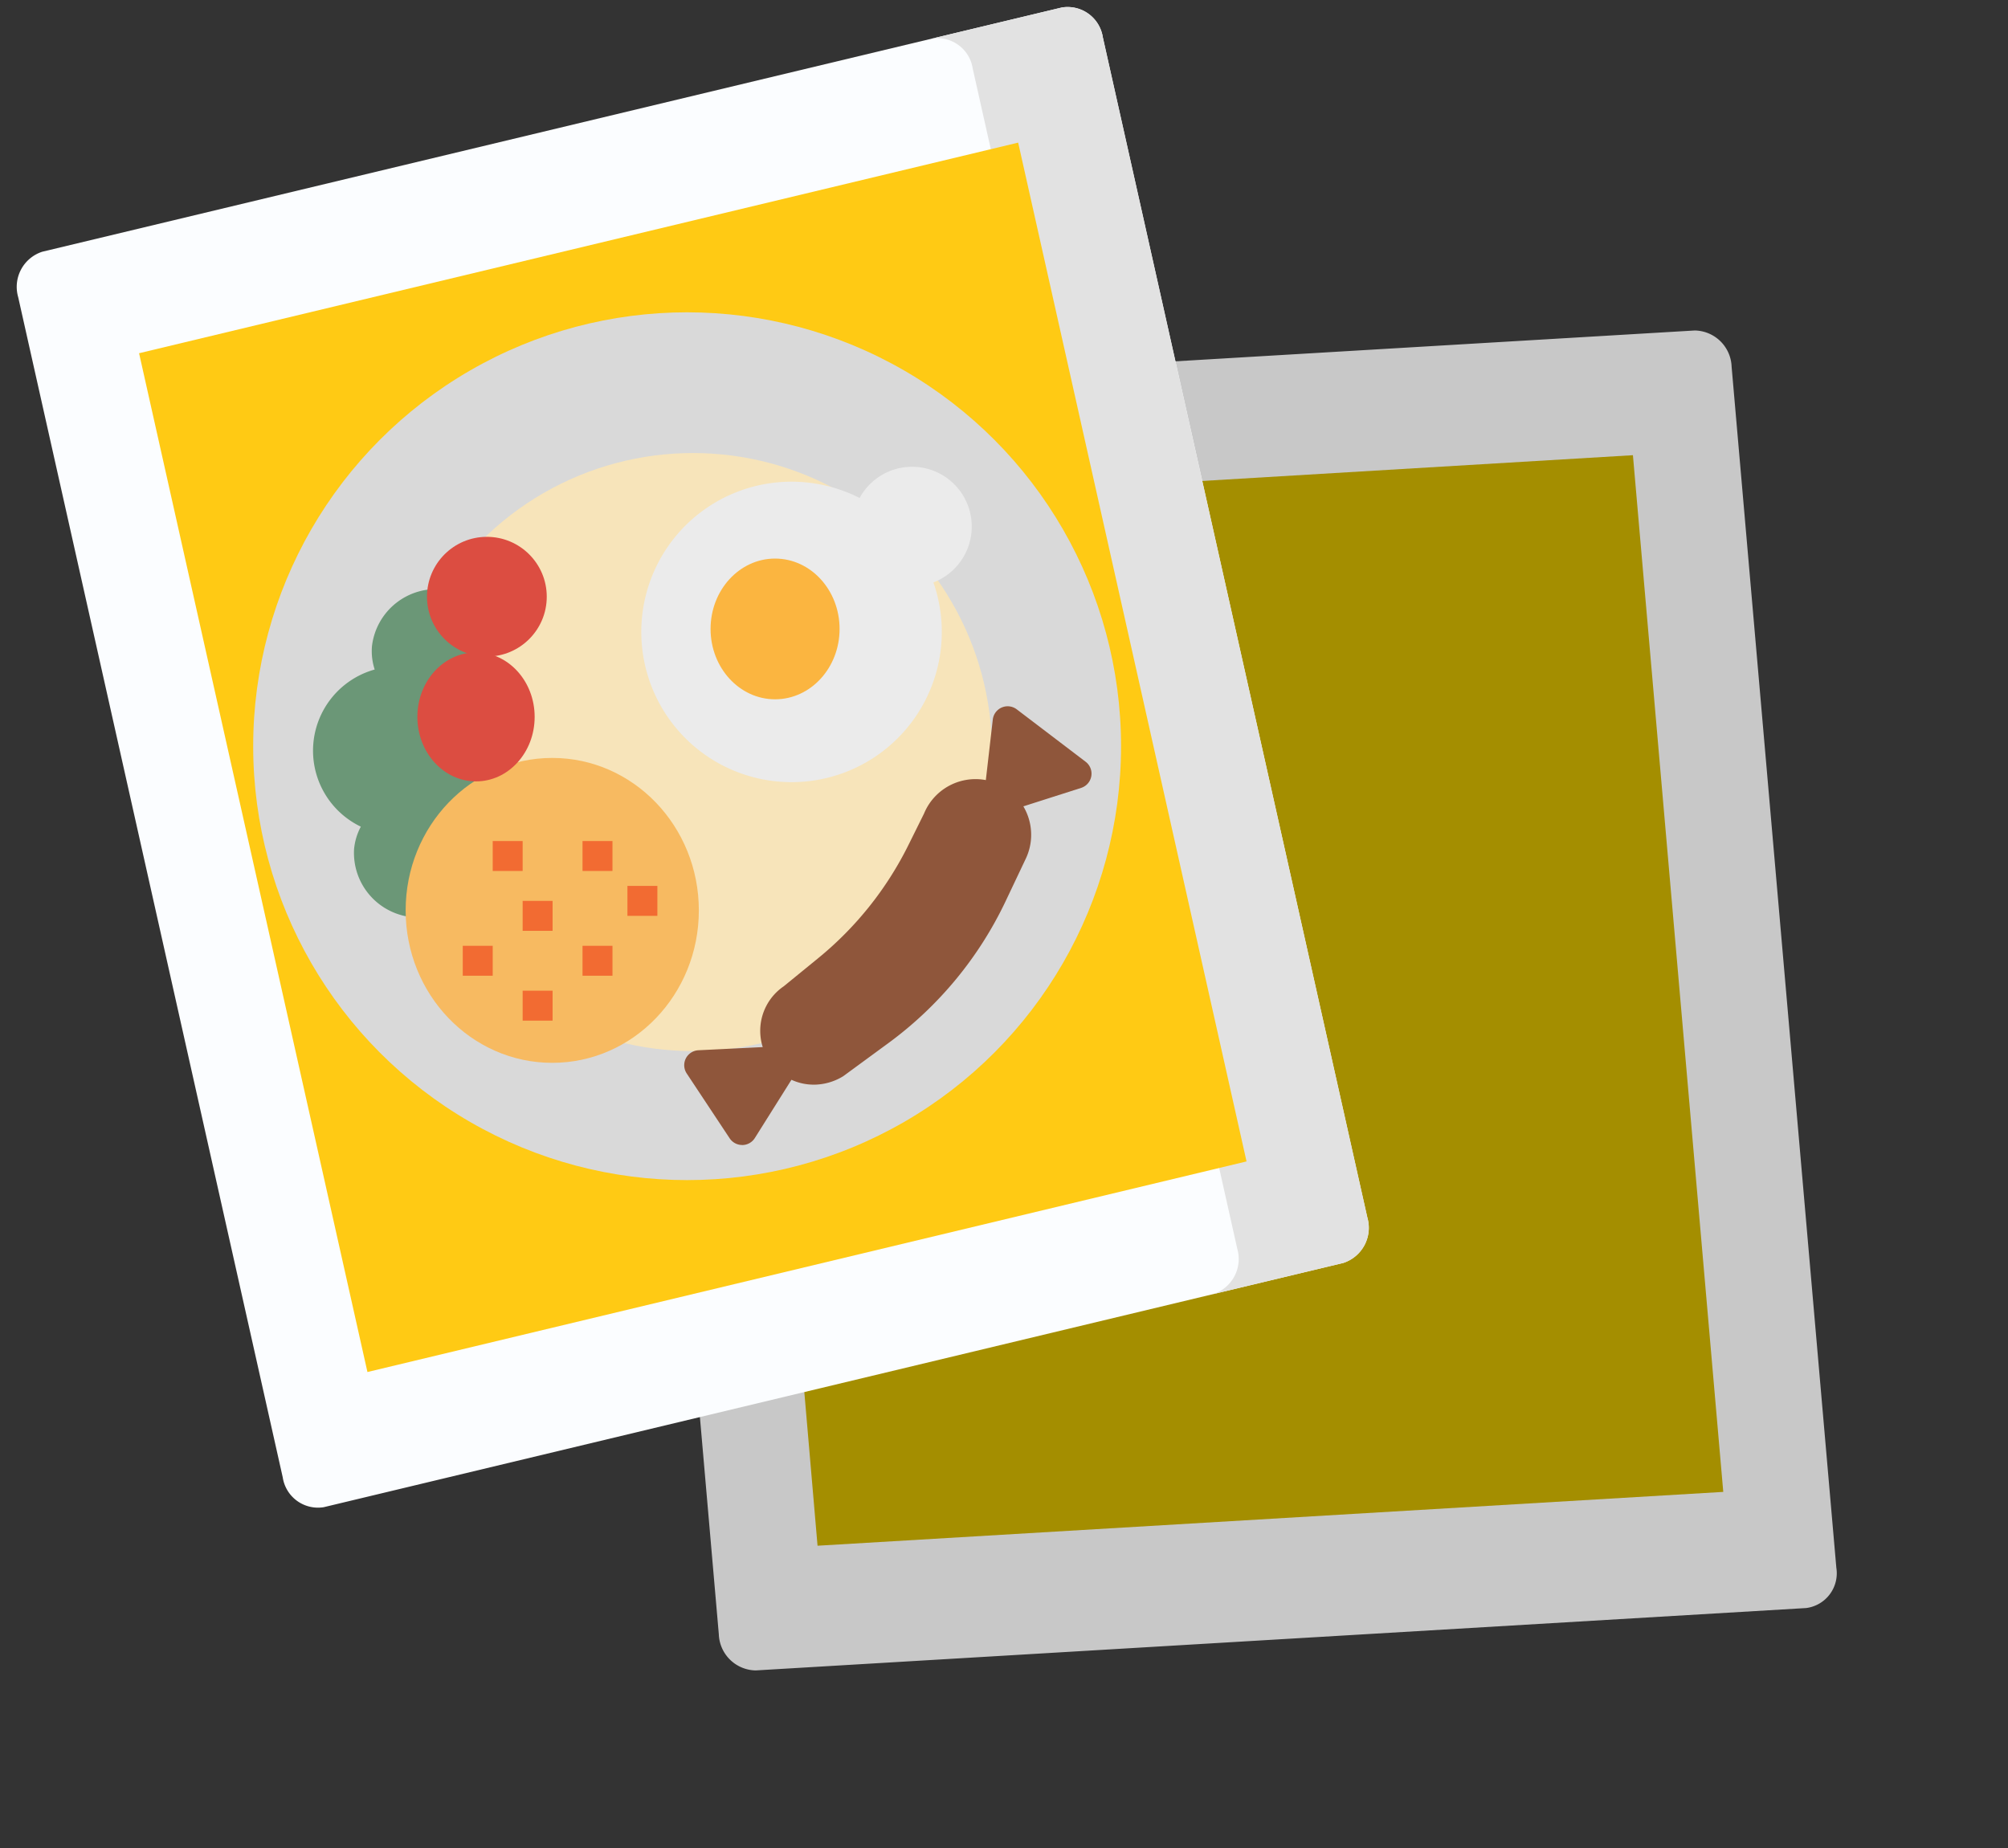 <svg xmlns="http://www.w3.org/2000/svg" width="171.215" height="157.6" viewBox="0 0 171.215 157.6"><rect x="0" y="0" width="171.215" height="157.6" fill="#333333" stroke="none"/><g transform="translate(-972.412 -678.368)"><g transform="translate(0 20.689)"><g transform="translate(958.702 679.629) rotate(-13)"><g transform="translate(44.141 32.406)"><g transform="translate(0 0)"><path d="M7.228,65.514l-4.7,33.341A3.2,3.2,0,0,0,4.9,102.579l88.467,14.965a2.99,2.99,0,0,0,3.28-2.768L110.984,12.98a3.2,3.2,0,0,0-2.365-3.723L64.541,1.8" fill="#c8c8c8"/></g><path d="M6.328,53.009,2.08,82.927l76.281,12.9L90.741,7.957l-38.526-6.5Z" transform="translate(10.347 10.476)" fill="#a48e00"/></g><g transform="translate(10.707 0)"><path d="M95.667,2.685,6.277,3.423A3.149,3.149,0,0,0,3.4,6.736l-.66,103.135a3.04,3.04,0,0,0,2.831,3.265l89.389-.738a3.149,3.149,0,0,0,2.873-3.312L98.5,5.95a3.04,3.04,0,0,0-2.831-3.265Z" fill="#fbfdff"/><path d="M14.861.419,3.453.513A3.04,3.04,0,0,1,6.284,3.778l-.66,103.135a3.149,3.149,0,0,1-2.873,3.312l11.408-.094a3.149,3.149,0,0,0,2.873-3.312l.66-103.135A3.04,3.04,0,0,0,14.861.419Z" transform="translate(80.805 2.267)" fill="#e2e2e2"/><path d="M2.864,2.879,79.94,2.242l-.57,89.031L2.294,91.91Z" transform="translate(9.504 10.834)" fill="#ffca14"/></g></g><g transform="translate(994 684.72)"><circle cx="37" cy="37" r="37" transform="translate(0 -0.409)" fill="#d9d9d9"/><circle cx="25.5" cy="25.5" r="25.5" transform="translate(12 11.591)" fill="#f7e4ba"/><path d="M36.992,150.251a5.07,5.07,0,0,0,.232,1.989,7.186,7.186,0,0,0-1.181,13.4,5.058,5.058,0,0,0-.577,1.915,5.514,5.514,0,0,0,5.175,5.823,5.9,5.9,0,0,0,2.524-.342l4.2-11.12-.079-9.095L45.535,146.2a5.9,5.9,0,0,0-2.425-.781A5.514,5.514,0,0,0,36.992,150.251Z" transform="translate(-26.864 -122.188)" fill="#6b9777"/><path d="M235.583,85.106a5.089,5.089,0,0,0-9.561-2.447,12.811,12.811,0,1,0,6.292,7.2,5.1,5.1,0,0,0,3.269-4.751Z" transform="translate(-174.314 -67.235)" fill="#ebebeb"/><ellipse cx="5.5" cy="6" rx="5.5" ry="6" transform="translate(39 20.591)" fill="#fbb540"/><ellipse cx="12.5" cy="13" rx="12.5" ry="13" transform="translate(13 37.591)" fill="#f7ba61"/><g transform="translate(14 18.737)"><ellipse cx="5" cy="5.5" rx="5" ry="5.5" transform="translate(0 9.854)" fill="#dc4d41"/><circle cx="5.106" cy="5.106" r="5.106" transform="translate(0.82)" fill="#dc4d41"/></g><g transform="translate(36.755 33.186)"><path d="M391.729,217.131a1.276,1.276,0,0,1-1.269-1.422l.757-6.584a1.277,1.277,0,0,1,2.042-.871l5.872,4.468a1.276,1.276,0,0,1-.383,2.231l-6.63,2.119a1.224,1.224,0,0,1-.389.059Z" transform="translate(-364.908 -207.993)" fill="#8f563b"/><path d="M235.293,398a1.277,1.277,0,0,1-1.065-.573l-3.66-5.526a1.276,1.276,0,0,1,1-1.98l7.369-.362a1.276,1.276,0,0,1,1.141,1.957l-3.7,5.888a1.277,1.277,0,0,1-1.065.6Z" transform="translate(-230.357 -360.589)" fill="#8f563b"/></g><g transform="translate(17.87 44.676)"><path d="M176,280h2.553v2.553H176Z" transform="translate(-165.788 -280)" fill="#f26b32"/><path d="M200,304h2.553v2.553H200Z" transform="translate(-185.959 -300.171)" fill="#f26b32"/><path d="M176,336h2.553v2.553H176Z" transform="translate(-165.788 -327.065)" fill="#f26b32"/><path d="M112,336h2.553v2.553H112Z" transform="translate(-112 -327.065)" fill="#f26b32"/><path d="M128,280h2.553v2.553H128Z" transform="translate(-125.447 -280)" fill="#f26b32"/><path d="M144,360h2.553v2.553H144Z" transform="translate(-138.894 -347.236)" fill="#f26b32"/><path d="M144,312h2.553v2.553H144Z" transform="translate(-138.894 -306.894)" fill="#f26b32"/></g><path d="M275.522,273.476a4.525,4.525,0,0,1-3.485-1.63l-.009-.01a4.6,4.6,0,0,1,.571-6.474q.176-.147.366-.276l2.906-2.373a29.169,29.169,0,0,0,7.737-9.7l1.312-2.645a4.747,4.747,0,1,1,8.7,3.795h0l-1.751,3.693a32.011,32.011,0,0,1-9.937,12.041l-3.894,2.855a4.815,4.815,0,0,1-2.518.725Z" transform="translate(-227.723 -208.024)" fill="#8f563b"/></g></g></g></svg>